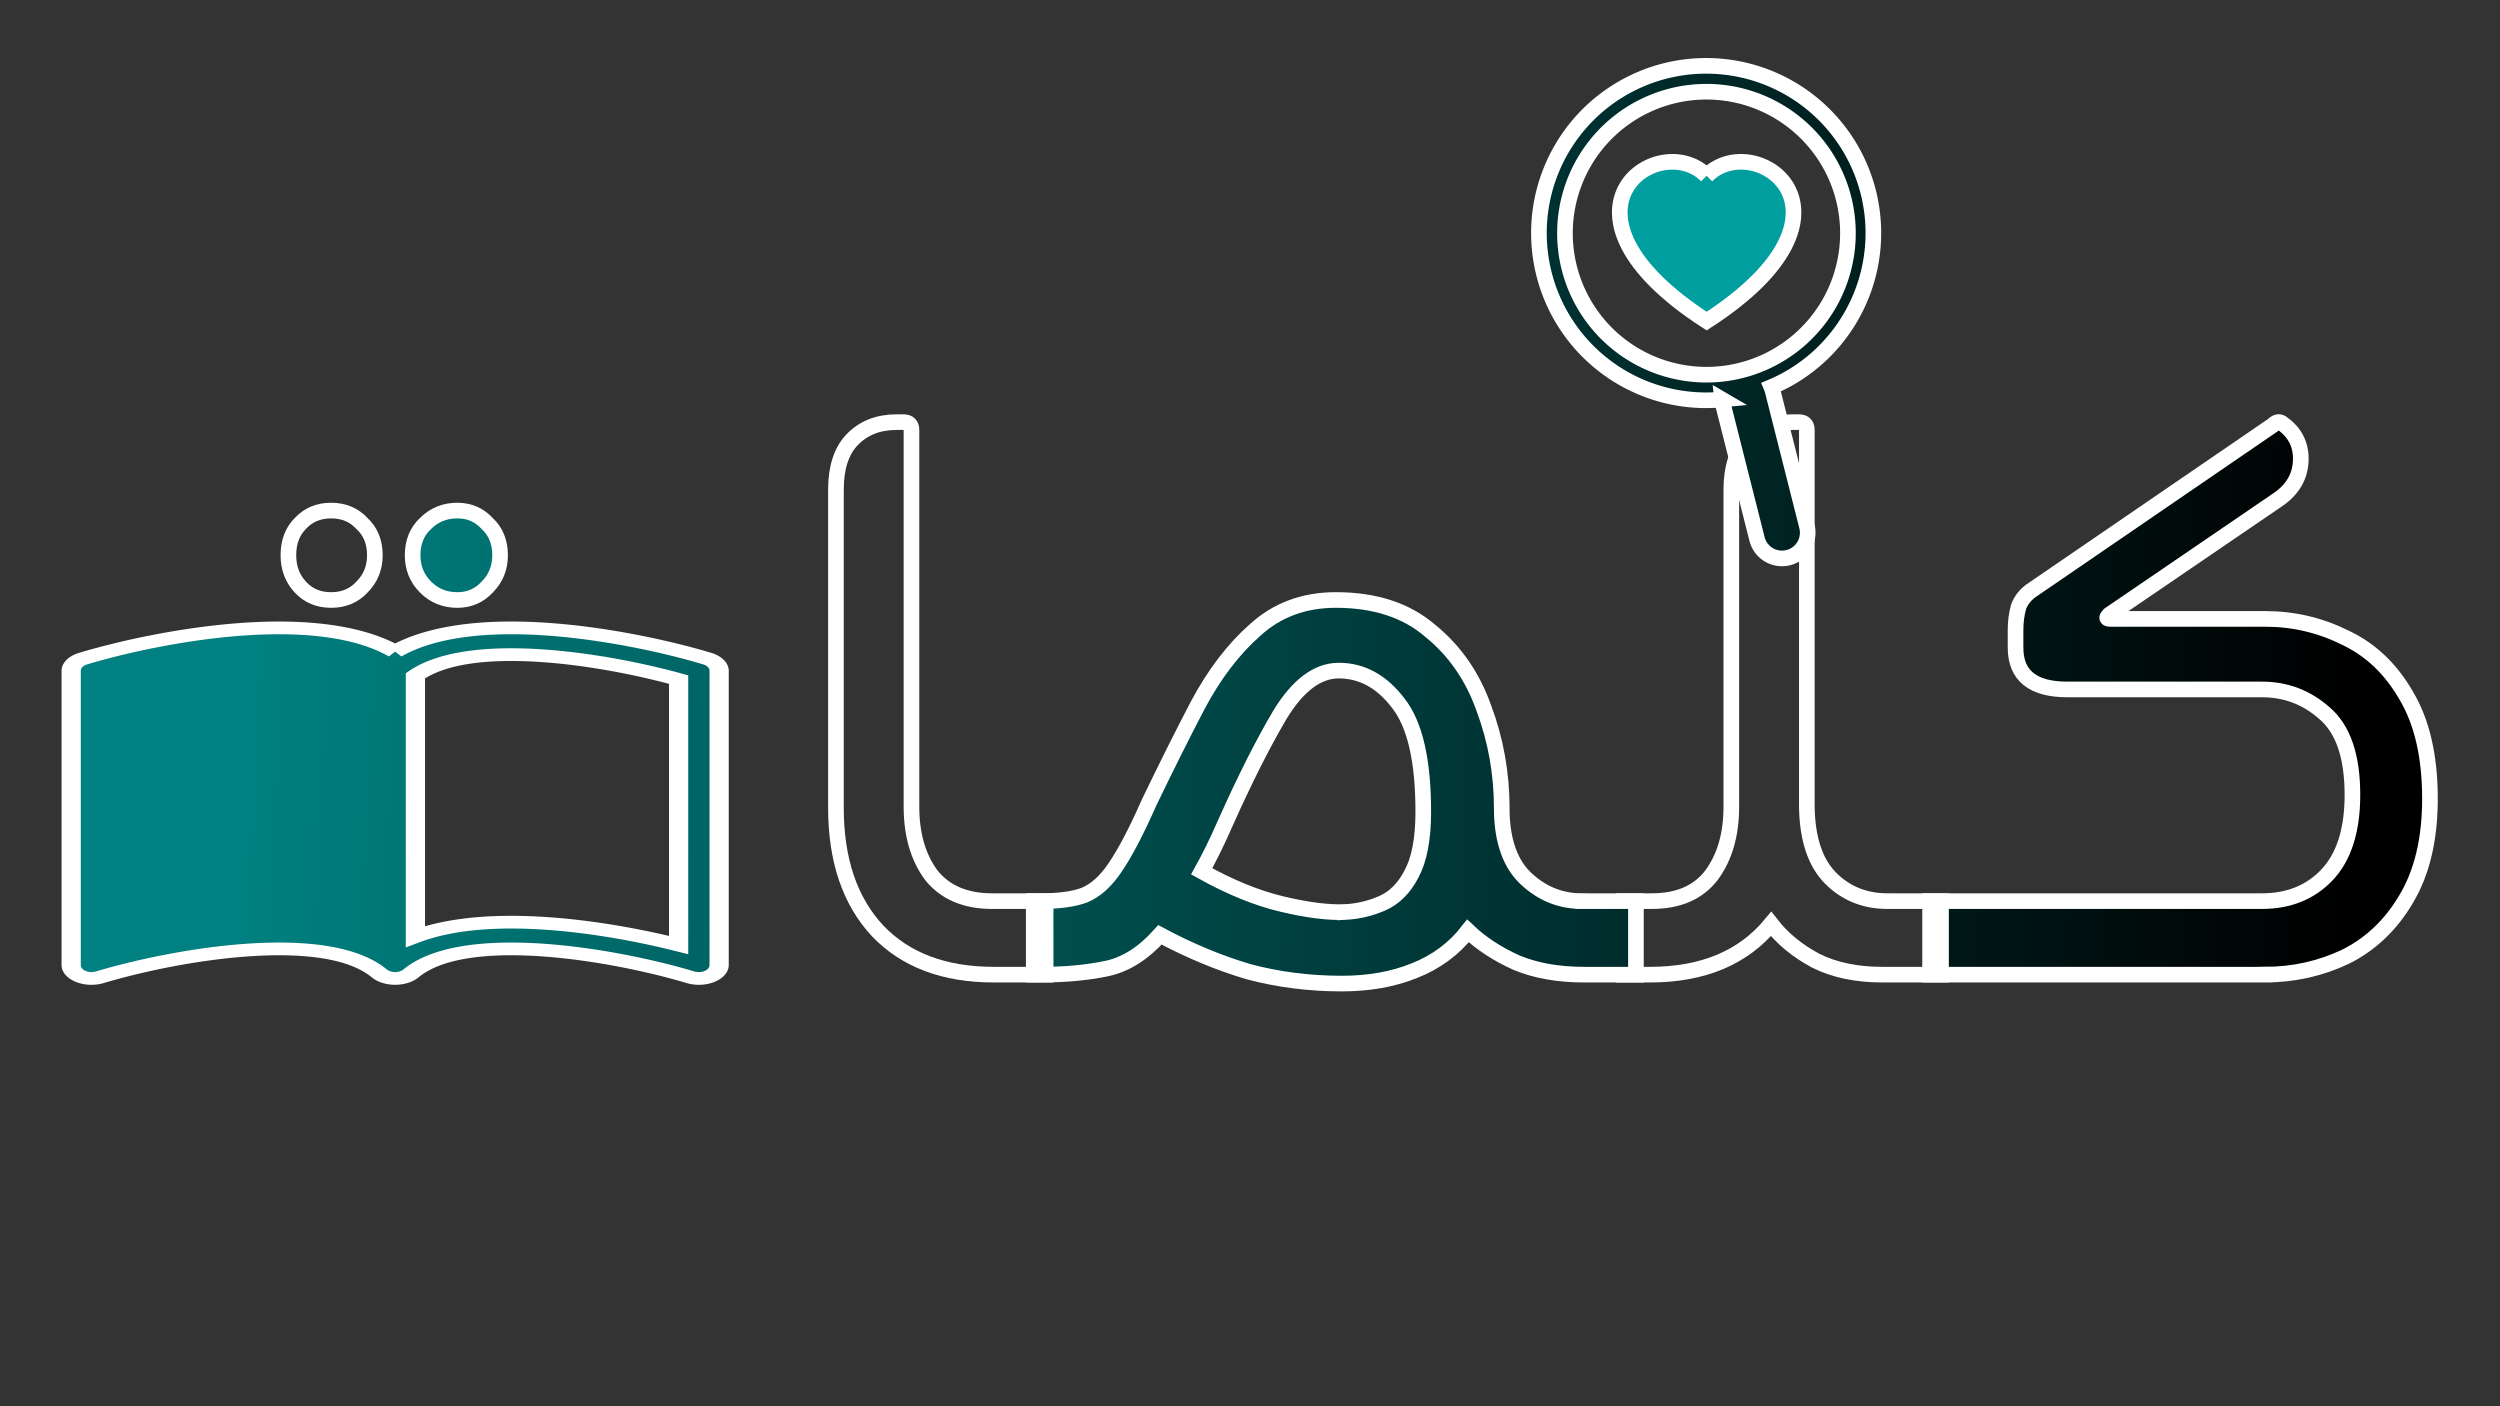 <?xml version="1.0" encoding="UTF-8" standalone="no"?>
<!-- Created with Inkscape (http://www.inkscape.org/) -->

<svg
   width="1920"
   height="1080"
   viewBox="0 0 508 285.75"
   version="1.1"
   id="svg35"
   inkscape:version="1.2.2 (b0a8486541, 2022-12-01)"
   sodipodi:docname="kalimat-banner-transparent-border-white.svg"
   xml:space="preserve"
   xmlns:inkscape="http://www.inkscape.org/namespaces/inkscape"
   xmlns:sodipodi="http://sodipodi.sourceforge.net/DTD/sodipodi-0.dtd"
   xmlns:xlink="http://www.w3.org/1999/xlink"
   xmlns="http://www.w3.org/2000/svg"
   xmlns:svg="http://www.w3.org/2000/svg"><rect x="0" y="0" width="508" height="285.75" fill="#333333" stroke="none"/><sodipodi:namedview
     id="namedview37"
     pagecolor="#ffffff"
     bordercolor="#000000"
     borderopacity="0.25"
     inkscape:showpageshadow="2"
     inkscape:pageopacity="0.0"
     inkscape:pagecheckerboard="0"
     inkscape:deskcolor="#d1d1d1"
     inkscape:document-units="mm"
     showgrid="false"
     showguides="false"
     inkscape:zoom="0.33197215"
     inkscape:cx="950.38093"
     inkscape:cy="481.96814"
     inkscape:window-width="1366"
     inkscape:window-height="703"
     inkscape:window-x="0"
     inkscape:window-y="0"
     inkscape:window-maximized="1"
     inkscape:current-layer="layer1" /><defs
     id="defs32"><linearGradient
       inkscape:collect="always"
       id="linearGradient2151"><stop
         style="stop-color:#000000;stop-opacity:1;"
         offset="0"
         id="stop2147" /><stop
         style="stop-color:#008080;stop-opacity:1"
         offset="1"
         id="stop2149" /></linearGradient><linearGradient
       inkscape:collect="always"
       id="linearGradient2145"><stop
         style="stop-color:#000000;stop-opacity:1;"
         offset="0"
         id="stop2141" /><stop
         style="stop-color:#008080;stop-opacity:1"
         offset="1"
         id="stop2143" /></linearGradient><linearGradient
       inkscape:collect="always"
       id="linearGradient2133"><stop
         style="stop-color:#000000;stop-opacity:1;"
         offset="0"
         id="stop2129" /><stop
         style="stop-color:#008080;stop-opacity:1"
         offset="1"
         id="stop2131" /></linearGradient><linearGradient
       inkscape:collect="always"
       xlink:href="#linearGradient2145"
       id="linearGradient2135"
       x1="387.347"
       y1="172.601"
       x2="280.342"
       y2="170.199"
       gradientUnits="userSpaceOnUse" /><linearGradient
       inkscape:collect="always"
       xlink:href="#linearGradient2133"
       id="linearGradient2137"
       x1="68.418"
       y1="45.827"
       x2="-154.802"
       y2="40.815"
       gradientUnits="userSpaceOnUse" /><linearGradient
       inkscape:collect="always"
       xlink:href="#linearGradient2151"
       id="linearGradient2139"
       x1="56.113"
       y1="7.572"
       x2="4.422"
       y2="5.815"
       gradientUnits="userSpaceOnUse" /></defs><g
     inkscape:label="Layer 1"
     inkscape:groupmode="layer"
     id="layer1"><g
       aria-label="كلمات"
       transform="matrix(3.975,0,0,3.975,-1063.615,-522.279)"
       id="text820"
       style="font-size:50.8px;font-family:Zain;-inkscape-font-specification:Zain;white-space:pre;stroke-width:0.799;fill-opacity:1;fill:url(#linearGradient2135);stroke:#ffffff;stroke-opacity:1;stroke-dasharray:none"><path
         d="m 383.361,181.215 h -17.12 v -3.759 h 16.967 q 2.032,0 3.302,-1.321 1.321,-1.372 1.321,-4.115 0,-2.946 -1.422,-4.166 -1.372,-1.219 -3.2,-1.219 h -9.957 q -2.642,0 -2.642,-2.134 v -0.914 q 0,-0.61 0.152,-1.168 0.203,-0.559 0.762,-0.914 l 12.243,-8.382 q 0.254,-0.254 0.457,-0.102 1.016,0.711 0.965,1.93 -0.051,1.219 -1.168,1.981 l -8.636,5.893 q -0.203,0.203 0.051,0.203 h 7.925 q 2.184,0 4.115,0.965 1.93,0.914 3.099,2.946 1.219,2.032 1.219,5.283 0,3.099 -1.219,5.131 -1.168,1.981 -3.099,2.946 -1.93,0.914 -4.115,0.914 z"
         id="path945"
         style="fill-opacity:1;fill:url(#linearGradient2135);stroke:#ffffff;stroke-opacity:1;stroke-width:0.799;stroke-dasharray:none" /><path
         d="m 364.057,177.456 h 2.743 v 3.759 h -2.997 q -1.981,0 -3.404,-0.711 -1.422,-0.762 -2.286,-1.88 -2.134,2.591 -6.198,2.591 h -1.321 v -3.759 h 1.422 q 2.032,0 3.048,-1.321 1.016,-1.372 1.016,-3.505 v -16.205 q 0,-1.676 0.813,-2.54 0.864,-0.914 2.286,-0.914 h 0.356 q 0.406,0 0.406,0.406 v 19.304 q 0.051,2.438 1.219,3.607 1.168,1.168 2.896,1.168 z"
         id="path947"
         style="fill-opacity:1;fill:url(#linearGradient2135);stroke:#ffffff;stroke-opacity:1;stroke-width:0.799;stroke-dasharray:none" /><path
         d="m 348.41,177.456 h 2.794 v 3.759 h -2.642 q -1.981,0 -3.454,-0.61 -1.473,-0.66 -2.489,-1.626 -1.067,1.372 -2.743,2.032 -1.626,0.66 -3.708,0.66 -2.489,0 -4.775,-0.61 -2.235,-0.66 -4.521,-1.88 -1.27,1.422 -2.743,1.727 -1.473,0.305 -3.251,0.305 h -0.457 v -3.759 h 0.406 q 1.372,0 2.184,-0.305 0.864,-0.356 1.575,-1.422 0.762,-1.118 1.727,-3.302 1.27,-2.642 2.489,-4.978 1.27,-2.388 2.946,-3.861 1.676,-1.524 4.115,-1.524 2.997,0 4.826,1.575 1.88,1.524 2.743,3.962 0.914,2.438 0.914,5.131 v 0.152 q 0.051,2.337 1.27,3.454 1.219,1.118 2.794,1.118 z m -12.09,0.559 q 1.016,-0.051 1.93,-0.457 0.914,-0.406 1.473,-1.473 0.61,-1.118 0.61,-3.2 0,-3.912 -1.27,-5.537 -1.27,-1.676 -3.048,-1.676 -1.626,0 -2.997,2.235 -1.321,2.235 -2.794,5.537 -0.356,0.813 -0.66,1.422 -0.305,0.61 -0.559,1.067 2.184,1.219 4.115,1.676 1.93,0.457 3.2,0.406 z"
         id="path949"
         style="fill-opacity:1;fill:url(#linearGradient2135);stroke:#ffffff;stroke-opacity:1;stroke-width:0.799;stroke-dasharray:none" /><path
         d="m 321.029,181.215 h -2.642 q -3.81,0 -5.944,-2.235 -2.134,-2.286 -2.134,-6.299 v -16.256 q 0,-1.676 0.813,-2.54 0.864,-0.914 2.286,-0.914 h 0.356 q 0.406,0 0.406,0.406 v 19.253 q 0,2.134 1.016,3.505 1.067,1.321 3.099,1.321 h 2.743 z"
         id="path951"
         style="fill-opacity:1;fill:url(#linearGradient2135);stroke:#ffffff;stroke-opacity:1;stroke-width:0.799;stroke-dasharray:none" /><path
         d="m 290.956,162.063 q -0.965,0 -1.626,-0.66 -0.66,-0.66 -0.66,-1.626 0,-1.016 0.66,-1.626 0.66,-0.66 1.626,-0.66 0.914,0 1.524,0.66 0.66,0.61 0.66,1.626 0,0.965 -0.66,1.626 -0.61,0.66 -1.524,0.66 z"
         id="path1093"
         style="fill-opacity:1;fill:url(#linearGradient2135);stroke:#ffffff;stroke-opacity:1;stroke-width:0.799;stroke-dasharray:none" /><path
         d="m 284.504,162.063 q -0.965,0 -1.575,-0.66 -0.61,-0.66 -0.61,-1.626 0,-1.016 0.61,-1.626 0.61,-0.66 1.575,-0.66 0.965,0 1.575,0.66 0.66,0.61 0.66,1.626 0,0.965 -0.66,1.626 -0.61,0.66 -1.575,0.66 z"
         id="path953"
         style="fill-opacity:1;fill:url(#linearGradient2135);stroke:#ffffff;stroke-opacity:1;stroke-width:0.799;stroke-dasharray:none" /></g><g
       style="fill:url(#linearGradient2139);fill-opacity:1;stroke:#ffffff;stroke-opacity:1;stroke-width:0.475;stroke-dasharray:none"
       id="g1280"
       transform="matrix(8.229,0,0,5.436,14.463,122.718)"><path
         d="M 8.5,2.687 C 9.154,1.998 10.282,1.801 11.612,1.935 12.846,2.059 14.115,2.458 15,2.828 v 9.923 C 14.082,12.401 12.893,12.059 11.713,11.941 10.619,11.83 9.435,11.902 8.5,12.433 Z M 8,1.783 C 7.015,0.936 5.587,0.81 4.287,0.94 2.773,1.093 1.245,1.612 0.293,2.045 A 0.5,0.5 0 0 0 0,2.5 v 11 a 0.5,0.5 0 0 0 0.707,0.455 c 0.882,-0.4 2.303,-0.881 3.68,-1.02 1.409,-0.142 2.59,0.087 3.223,0.877 a 0.5,0.5 0 0 0 0.78,0 c 0.633,-0.79 1.814,-1.019 3.222,-0.877 1.378,0.139 2.8,0.62 3.681,1.02 A 0.5,0.5 0 0 0 16,13.5 V 2.5 A 0.5,0.5 0 0 0 15.707,2.045 C 14.755,1.612 13.227,1.093 11.713,0.94 10.413,0.809 8.985,0.936 8,1.783"
         id="path1271"
         style="fill-opacity:1;fill:url(#linearGradient2139);stroke:#ffffff;stroke-opacity:1;stroke-width:0.475;stroke-dasharray:none" /></g><g
       style="fill:url(#linearGradient2137);fill-opacity:1;stroke:#ffffff;stroke-opacity:1;stroke-width:1.666;stroke-dasharray:none"
       id="g2016"
       transform="matrix(1.906,0,0,1.906,345.856,76.547)"><path
         d="m 0.49,-21.423 c 5.138,-5.165 17.985,3.872 0,15.493 -17.985,-11.621 -5.138,-20.655 0,-15.493"
         id="path2004"
         style="stroke-width:1.666;fill-opacity:1;fill:#009e9e;stroke:#ffffff;stroke-opacity:1;stroke-dasharray:none" /><path
         d="M 15.751,-6.187 A 17.744,17.744 0 0 1 7.389,1.101 q 0.08,0.188 0.133,0.392 L 11.184,15.97 a 2.743,2.743 0 0 1 -5.318,1.347 L 2.204,2.841 A 2.743,2.743 0 0 1 2.13,2.429 l 0.005,0.003 a 17.827,17.827 0 1 1 13.616,-8.619 m -23.036,3.827 A 15.084,15.084 0 1 0 8.164,-28.272 15.084,15.084 0 0 0 -7.285,-2.36"
         id="path2006"
         style="stroke-width:1.666;fill-opacity:1;fill:url(#linearGradient2137);stroke:#ffffff;stroke-opacity:1;stroke-dasharray:none" /></g></g></svg>
